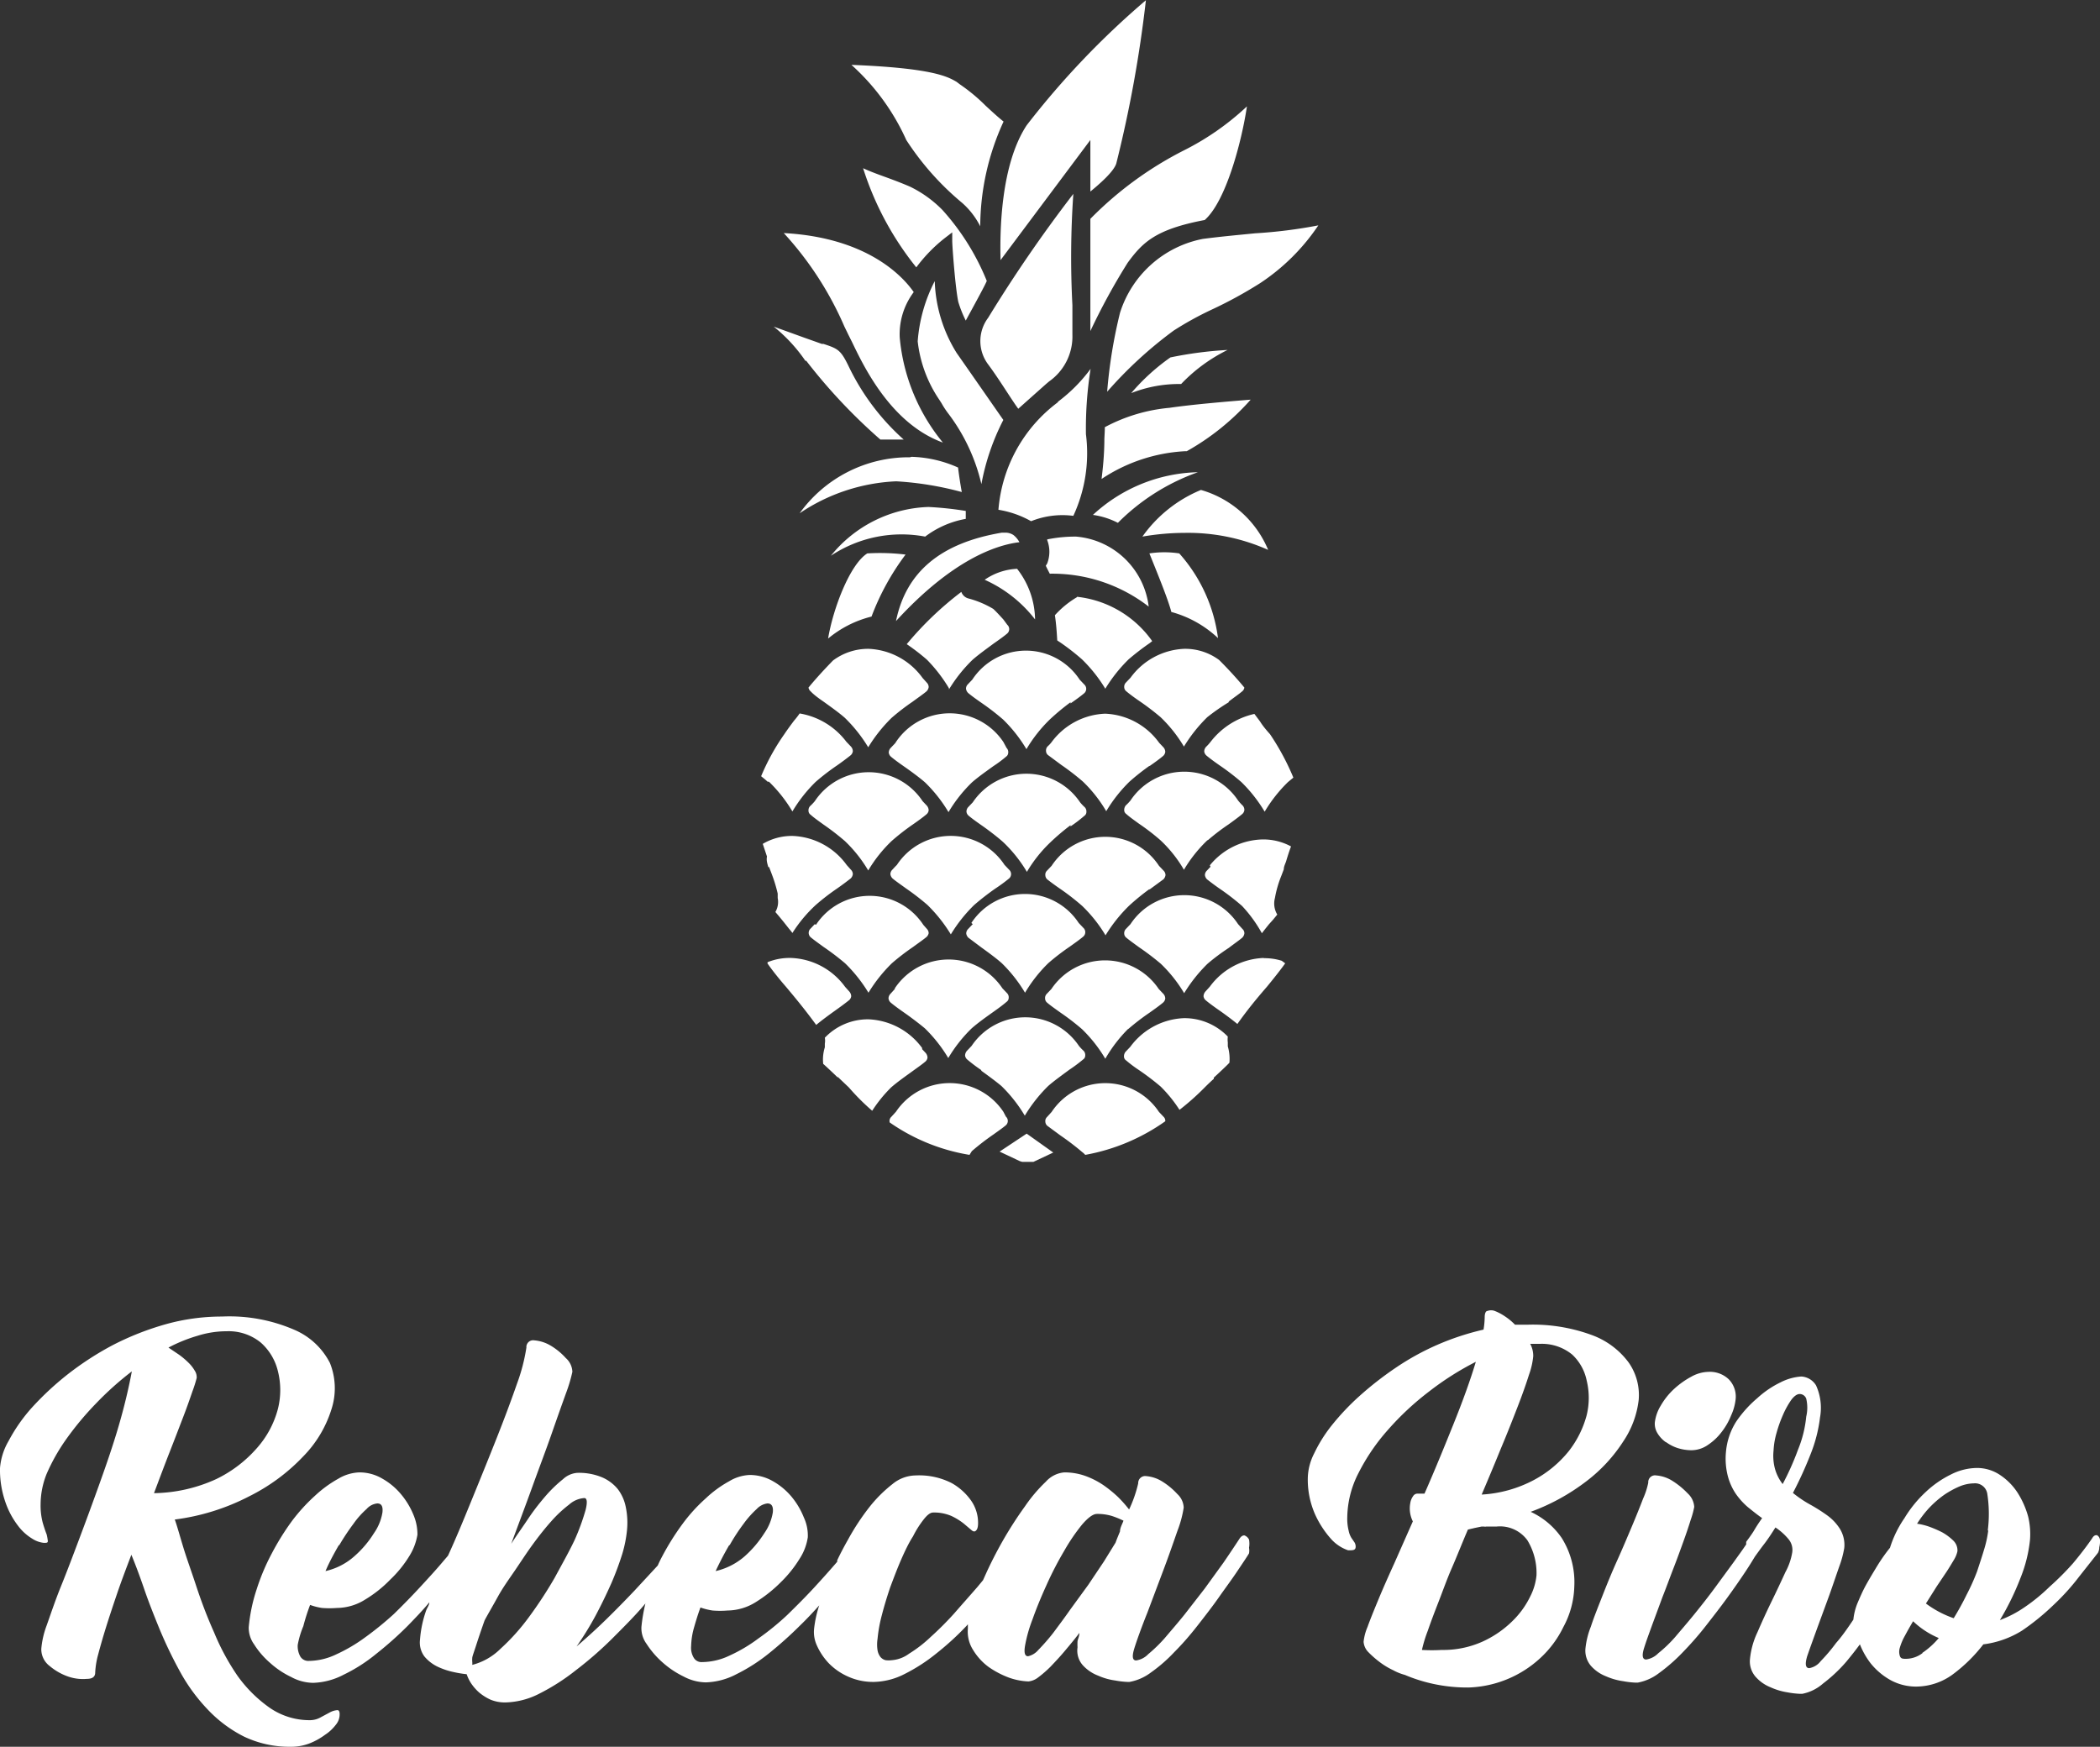 <svg xmlns="http://www.w3.org/2000/svg" viewBox="0 0 90 74.87"><rect x="0" y="0" width="90" height="74.87" fill="#333333" stroke="none"/><defs><style>.cls-1{fill:#fff;}</style></defs><g id="Capa_2" data-name="Capa 2"><g id="Capa_1-2" data-name="Capa 1"><path class="cls-1" d="M41.69,39.61l-.2.21a.27.27,0,0,0-.08.19.31.31,0,0,0,.09.18l.56.42,0,0h0c.29.21.62.45.87.67h0l0,0a6.22,6.22,0,0,1,1,1.27,6.13,6.13,0,0,1,1-1.27,9.87,9.87,0,0,1,.91-.7c.24-.17.45-.32.59-.44a.25.25,0,0,0,0-.37l-.2-.21a2.75,2.75,0,0,0-4.6,0Zm.51-14.76a5.63,5.63,0,0,1,2.16,1.7,3.59,3.59,0,0,0-.77-2.17A2.65,2.65,0,0,0,42.2,24.85Zm-3.83,7-.2.21a.3.3,0,0,0-.08.2.28.28,0,0,0,.09.17c.14.12.36.28.59.44s.63.45.88.67h0l0,0a6.22,6.22,0,0,1,1,1.27,6.13,6.13,0,0,1,1-1.27c.26-.23.63-.49.92-.7l0,0a5.23,5.23,0,0,0,.55-.41.21.21,0,0,0,.09-.17.25.25,0,0,0-.07-.2L43,31.8a2.77,2.77,0,0,0-4.6,0Zm7.51,3.57a5.93,5.93,0,0,0,.59-.45.2.2,0,0,0,.09-.17.26.26,0,0,0-.07-.2,2,2,0,0,1-.2-.21,2.77,2.77,0,0,0-4.6,0l-.2.21h0a.28.28,0,0,0-.07.19.26.26,0,0,0,.09.17c.14.12.35.27.58.43s.67.49.92.72a5.93,5.93,0,0,1,1,1.26,5.85,5.85,0,0,1,1-1.26A9.87,9.87,0,0,1,45.88,35.37Zm0-5.27c.23-.16.45-.32.59-.44a.25.25,0,0,0,0-.37l-.2-.21a2.75,2.75,0,0,0-4.6,0l-.2.21h0a.26.26,0,0,0-.07.18.31.31,0,0,0,.09.18c.14.12.35.27.58.43a10.52,10.52,0,0,1,.92.71,6.22,6.22,0,0,1,1,1.27,6.13,6.13,0,0,1,1-1.27A9.87,9.87,0,0,1,45.88,30.1Zm-5.21-.6a6.38,6.38,0,0,1,1-1.26c.26-.23.61-.48.92-.71h0c.23-.16.44-.31.58-.43a.25.25,0,0,0,0-.37L43,26.55l0,0c-.12-.13-.27-.3-.43-.45a4.1,4.1,0,0,0-1.07-.45.44.44,0,0,1-.3-.28h0a14.18,14.18,0,0,0-2.34,2.24,9,9,0,0,1,.87.67A6.48,6.48,0,0,1,40.67,29.5ZM65.6,64.8A9,9,0,0,0,68,63.48a6.68,6.68,0,0,0,1.57-1.7A4,4,0,0,0,70.23,60a2.43,2.43,0,0,0-.43-1.6,3.42,3.42,0,0,0-1.56-1.17,7.3,7.3,0,0,0-2.79-.45H65.2l-.27,0a2.6,2.6,0,0,0-.45-.37,2.15,2.15,0,0,0-.42-.22.44.44,0,0,0-.31,0c-.08,0-.12.12-.12.26a3.5,3.5,0,0,1-.05.54,11.26,11.26,0,0,0-2,.66,11.06,11.06,0,0,0-1.8,1,14.29,14.29,0,0,0-1.52,1.19,10.55,10.55,0,0,0-1.19,1.26,6.18,6.18,0,0,0-.75,1.2,2.43,2.43,0,0,0-.27,1,3.68,3.68,0,0,0,.32,1.63,4.14,4.14,0,0,0,.7,1.06,1.73,1.73,0,0,0,.71.46c.21,0,.32,0,.32-.16a.35.35,0,0,0-.05-.18l-.13-.19a.91.91,0,0,1-.12-.31,2.14,2.14,0,0,1-.06-.58,4.27,4.27,0,0,1,.48-1.89,8.66,8.66,0,0,1,1.26-1.85,12.09,12.09,0,0,1,1.77-1.65,12.51,12.51,0,0,1,2-1.27c-.24.8-.56,1.68-.95,2.65s-.81,2-1.25,3h-.29a.22.22,0,0,0-.2.11.68.68,0,0,0-.12.3,1.24,1.24,0,0,0,.11.78l-.8,1.81c-.26.57-.49,1.09-.68,1.55s-.35.85-.46,1.16a2.2,2.2,0,0,0-.17.64.7.7,0,0,0,.2.44,4.18,4.18,0,0,0,.49.43,3.2,3.2,0,0,0,.58.35,2.24,2.24,0,0,0,.5.2,6.69,6.69,0,0,0,1.24.39,6.94,6.94,0,0,0,1.48.15A4.75,4.75,0,0,0,66,71.08a4.43,4.43,0,0,0,1-1.34A3.85,3.85,0,0,0,67.47,68a3.56,3.56,0,0,0-.54-2.08A3.27,3.27,0,0,0,65.6,64.8Zm-1.27-2.73c.27-.64.5-1.23.71-1.77s.37-1,.49-1.38a3.25,3.25,0,0,0,.18-.79,1.08,1.08,0,0,0-.13-.53l.2,0H66a2.05,2.05,0,0,1,1.38.46A2.09,2.09,0,0,1,68,59.17a3.14,3.14,0,0,1,0,1.49,4.3,4.3,0,0,1-.76,1.53,4.86,4.86,0,0,1-1.49,1.24,5.4,5.4,0,0,1-2.25.63C63.79,63.38,64.07,62.71,64.33,62.07Zm1.25,6.36a3.74,3.74,0,0,1-.79,1.08,4.43,4.43,0,0,1-1.27.86,4.11,4.11,0,0,1-1.73.35,7.34,7.34,0,0,1-.85,0,5.67,5.67,0,0,1,.25-.82c.12-.35.27-.75.45-1.21s.37-1,.58-1.48.45-1.09.69-1.65l.3-.07.29-.06.1,0a.18.18,0,0,0,.1,0l.24,0h.21a1.45,1.45,0,0,1,1.31.59,2.7,2.7,0,0,1,.39,1.5A2.51,2.51,0,0,1,65.58,68.43ZM43.69,23.24a1,1,0,0,0-.26-.31.64.64,0,0,0-.33-.1l-.16,0c-2.62.44-4.11,1.68-4.54,3.79C40.8,24,42.68,23.36,43.69,23.24Zm1.65-6a6.37,6.37,0,0,0-2.55,4.61,4.2,4.2,0,0,1,1.4.49A3.61,3.61,0,0,1,46,22.11a6.39,6.39,0,0,0,.54-3.5,16.29,16.29,0,0,1,.2-2.8A6.81,6.81,0,0,1,45.34,17.22Zm3.92,20.89.6-.44a.31.31,0,0,0,.09-.18.27.27,0,0,0-.08-.19l-.2-.21a2.75,2.75,0,0,0-4.6,0l-.2.21a.23.23,0,0,0-.07.19.25.25,0,0,0,.08.18c.15.12.37.28.59.43a10.31,10.31,0,0,1,.91.71,6.11,6.11,0,0,1,1,1.26,6.48,6.48,0,0,1,1-1.26A9.69,9.69,0,0,1,49.26,38.11Zm0-5.29c.23-.16.45-.32.59-.44a.28.28,0,0,0,.09-.17.3.3,0,0,0-.08-.2l-.18-.19a3,3,0,0,0-2.32-1.25,3,3,0,0,0-2.3,1.23l0,0a1.29,1.29,0,0,1-.16.17.25.25,0,0,0-.07.2.23.23,0,0,0,.08.17l.58.43a10.52,10.52,0,0,1,.92.71,5.89,5.89,0,0,1,1,1.27,6.22,6.22,0,0,1,1-1.27A9.87,9.87,0,0,1,49.27,32.82Zm-.91,11.27a9.87,9.87,0,0,1,.91-.7c.24-.17.45-.32.59-.44a.28.28,0,0,0,.09-.17.3.3,0,0,0-.08-.2l-.2-.21a2.77,2.77,0,0,0-4.6,0l-.2.21a.25.25,0,0,0-.07.2.23.23,0,0,0,.08.17c.15.13.38.29.59.44a10.29,10.29,0,0,1,.91.7,6.05,6.05,0,0,1,1,1.27A6.12,6.12,0,0,1,48.36,44.09Zm-10-1.72-.19.21a.28.28,0,0,0-.08.2.28.28,0,0,0,.09.17c.14.12.36.28.59.44s.62.45.88.67h0l0,0a6.22,6.22,0,0,1,1,1.27,6.13,6.13,0,0,1,1-1.27c.26-.23.61-.48.92-.7s.44-.32.58-.44a.21.21,0,0,0,.09-.17.25.25,0,0,0-.07-.2l-.2-.21a2.77,2.77,0,0,0-4.61,0Zm3.7,3.5,0,0h0c.29.21.62.45.87.66h0l0,0a6.22,6.22,0,0,1,1,1.27,6.41,6.41,0,0,1,1-1.27c.25-.22.6-.47.91-.7a6.45,6.45,0,0,0,.59-.44.2.2,0,0,0,.09-.17.26.26,0,0,0-.07-.2,2,2,0,0,1-.2-.21,2.77,2.77,0,0,0-4.6,0l-.2.21a.32.32,0,0,0-.08.2.26.26,0,0,0,.09.17A6.76,6.76,0,0,0,42.06,45.87Zm4.1-20.29a4,4,0,0,0-.94.77c.05.33.08.7.1,1.08l.15.1a9.92,9.92,0,0,1,.91.71,6.3,6.3,0,0,1,1,1.26,6.48,6.48,0,0,1,1-1.26,10.92,10.92,0,0,1,.91-.7l.1-.08A4.54,4.54,0,0,0,46.16,25.58ZM52.61,15a16.39,16.39,0,0,0-2.45.32,9,9,0,0,0-1.68,1.53,5.57,5.57,0,0,1,2.14-.39A7,7,0,0,1,52.61,15ZM32.89,41.29c.16.24.51.68.79,1,.53.63.89,1.08,1.3,1.64.24-.2.54-.42.82-.62s.44-.32.59-.44a.26.26,0,0,0,.09-.17.32.32,0,0,0-.08-.2l-.18-.2a3,3,0,0,0-2.32-1.24,2.52,2.52,0,0,0-1,.18ZM47.33,18.81c0,.69-.07,1.31-.12,1.72a7.13,7.13,0,0,1,3.57-1.19h.08a10.51,10.51,0,0,0,2.74-2.21c-.87.07-2.46.2-3.48.35a7.24,7.24,0,0,0-2.77.83C47.35,18.45,47.34,18.62,47.33,18.81Zm24.07,43a1.75,1.75,0,0,0,.51.26,2,2,0,0,0,.58.09,1.25,1.25,0,0,0,.71-.23,2.4,2.4,0,0,0,.59-.56,2.88,2.88,0,0,0,.4-.7,2.24,2.24,0,0,0,.19-.66,1.06,1.06,0,0,0-.29-.89,1.17,1.17,0,0,0-.86-.32,1.58,1.58,0,0,0-.75.21,3.61,3.61,0,0,0-.73.52,3,3,0,0,0-.57.71,1.78,1.78,0,0,0-.26.74.78.78,0,0,0,.12.46A1.27,1.27,0,0,0,71.4,61.82ZM46.73,9.38v4.81a27.5,27.5,0,0,1,1.6-2.93c.64-.87,1.19-1.43,3.3-1.83.92-.81,1.59-3.39,1.81-4.87a11.44,11.44,0,0,1-2.69,1.88A15.34,15.34,0,0,0,46.73,9.38Zm-13.62,29ZM46.84,22.07a3.35,3.35,0,0,1,1.07.34,9.13,9.13,0,0,1,3.43-2.17A6.84,6.84,0,0,0,46.84,22.07Zm5.36,5.28a6.75,6.75,0,0,0-1.66-3.63,4.27,4.27,0,0,0-1.28,0c.24.6.8,1.95.94,2.51A4.71,4.71,0,0,1,52.2,27.35ZM40.35,17.28a3.74,3.74,0,0,0,.31.47,8,8,0,0,1,1.4,3A9.93,9.93,0,0,1,43,18c-.28-.4-1.32-1.9-2-2.87a6.19,6.19,0,0,1-.94-3.08,6.7,6.7,0,0,0-.73,2.58,5.55,5.55,0,0,0,.93,2.51h0Zm2-3.66h0a1.66,1.66,0,0,0,0,2c.47.63,1,1.51,1.29,1.9l1.19-1.06.13-.11a2.35,2.35,0,0,0,1-2c0-.32,0-.76,0-1.27A39.41,39.41,0,0,1,46,8.31,60.1,60.1,0,0,0,42.35,13.62Zm-5,12.81a10.65,10.65,0,0,1,1.46-2.66,9.05,9.05,0,0,0-1.64-.05c-.75.47-1.47,2.38-1.68,3.65A4.67,4.67,0,0,1,37.34,26.43ZM39.65,23a4.06,4.06,0,0,1,1.74-.76V21.9a14.26,14.26,0,0,0-1.6-.17,5.6,5.6,0,0,0-4.18,2.09A5.47,5.47,0,0,1,39.65,23Zm5.23.15a1.39,1.39,0,0,1,0,1l-.06.1c.07.15.13.26.17.34A6.74,6.74,0,0,1,49.23,26a3.42,3.42,0,0,0-3.11-3A6,6,0,0,0,44.88,23.12Zm-6.52,14h0l0,0-.12.13h0l0,0a.27.27,0,0,0-.08.19.31.31,0,0,0,.09.18c.14.12.36.27.58.43a10.52,10.52,0,0,1,.92.71,6.48,6.48,0,0,1,1,1.26,6.38,6.38,0,0,1,1-1.26,11.23,11.23,0,0,1,.9-.7,6.79,6.79,0,0,0,.6-.44.25.25,0,0,0,0-.37l-.2-.21a2.76,2.76,0,0,0-4.61,0ZM39,8c-.37-.16-.77-.31-1.13-.44s-.67-.25-.88-.35a13.06,13.06,0,0,0,2.28,4.25,6.56,6.56,0,0,1,1.24-1.27l.3-.23,0,.37c0,.21.13,2,.26,2.61a5,5,0,0,0,.32.8c.48-.88.85-1.56.9-1.7A10.29,10.29,0,0,0,40.39,9,5,5,0,0,0,39,8Zm-4.45,7.46h0a23.84,23.84,0,0,0,3.18,3.38h1a10,10,0,0,1-2.34-3.1c-.36-.75-.47-.79-1.1-1l-.07,0-.76-.27L33.16,14A6.78,6.78,0,0,1,34.52,15.47Zm-1.59,21.7.11.29a6.28,6.28,0,0,1,.26.85h0v.19h0a.85.85,0,0,1-.1.6h0l.17.2.18.22.19.24c.06.08.13.15.19.24a6,6,0,0,1,1-1.2,9.71,9.71,0,0,1,.92-.71c.23-.16.44-.32.58-.43a.31.31,0,0,0,.09-.18.27.27,0,0,0-.08-.19l-.18-.2a3,3,0,0,0-2.32-1.25,2.45,2.45,0,0,0-1.28.34l.18.54C32.84,36.88,32.88,37,32.93,37.17Zm0-3.65a6.13,6.13,0,0,1,1,1.27,6.22,6.22,0,0,1,1-1.27,9.87,9.87,0,0,1,.91-.7c.23-.16.44-.32.59-.44a.28.28,0,0,0,.09-.17.3.3,0,0,0-.08-.2l-.2-.21a3.16,3.16,0,0,0-2-1.21,3.24,3.24,0,0,1-.24.31c-.15.2-.29.39-.41.57a9.46,9.46,0,0,0-1,1.81c.11.09.2.16.27.23ZM38.84,6a11.93,11.93,0,0,0,2.4,2.7,3.36,3.36,0,0,1,.77,1,10.82,10.82,0,0,1,1-4.49c-.24-.19-.51-.44-.77-.68a7.66,7.66,0,0,0-1.11-.92L41,3.51c-.38-.22-1-.59-4.51-.73A9.64,9.64,0,0,1,38.84,6Zm-2.65,8,.18.37.15.3c.51,1.06,1.67,3.49,3.89,4.3a8.25,8.25,0,0,1-1.85-4.5,3,3,0,0,1,.6-1.95c-.36-.52-1.83-2.33-5.57-2.53A14.29,14.29,0,0,1,36.19,14Zm6.69-2.85L46.73,6V8.21c.39-.32,1-.85,1.11-1.2a53.63,53.63,0,0,0,1.27-7A35.76,35.76,0,0,0,44,5.37C42.89,7.06,42.85,9.88,42.88,11.1Zm9,26h0l-.16.17h0l0,0a.27.27,0,0,0-.08.19.31.31,0,0,0,.09.18c.14.11.35.27.57.42a10.33,10.33,0,0,1,.93.72A5.81,5.81,0,0,1,54.08,40l.14-.18,0,0,.16-.2.18-.2.18-.22a.92.92,0,0,1-.1-.71,4.65,4.65,0,0,1,.27-.94l.11-.29c0-.14.08-.26.11-.38v0c.06-.2.12-.39.2-.6a2.49,2.49,0,0,0-1.21-.3A3,3,0,0,0,51.85,37.09ZM54,30.92l-.24-.32a3.27,3.27,0,0,0-1.88,1.2,2,2,0,0,1-.19.21.3.3,0,0,0-.08.2.28.28,0,0,0,.09.17c.14.12.36.28.59.44a9.87,9.87,0,0,1,.91.7,6.22,6.22,0,0,1,1,1.27,6.13,6.13,0,0,1,1-1.27l.23-.19a10.6,10.6,0,0,0-1-1.86C54.26,31.28,54.11,31.1,54,30.92ZM53.79,10c-.7.07-1.48.14-2.24.24A4.65,4.65,0,0,0,48,13.41h0a21.09,21.09,0,0,0-.55,3.38,17.76,17.76,0,0,1,2.85-2.62,14,14,0,0,1,1.61-.89A18.39,18.39,0,0,0,54,12.14,8.93,8.93,0,0,0,56.5,9.66,20.86,20.86,0,0,1,53.79,10Zm.37,31.06a3,3,0,0,0-2.31,1.23l-.19.21a.32.32,0,0,0-.08.2.26.26,0,0,0,.09.17c.14.12.36.28.59.44s.54.39.77.58c.39-.55.75-1,1.27-1.6.28-.34.62-.77.78-1l-.15-.11A2.47,2.47,0,0,0,54.16,41.07ZM90,66a.27.27,0,0,0-.13-.2c-.06,0-.13,0-.21.14-.24.35-.52.71-.82,1.07a11.8,11.8,0,0,1-1,1,7.76,7.76,0,0,1-1.06.87,4.81,4.81,0,0,1-1.07.56,11.47,11.47,0,0,0,.88-1.8A6,6,0,0,0,87,66a3.21,3.21,0,0,0-.08-1,3.77,3.77,0,0,0-.44-1,2.62,2.62,0,0,0-.75-.77,1.77,1.77,0,0,0-1-.31,2.5,2.5,0,0,0-1.12.28,4.38,4.38,0,0,0-1.09.76,5.15,5.15,0,0,0-.9,1.11A4.71,4.71,0,0,0,81,66.34a7.59,7.59,0,0,0-.53.75c-.17.28-.34.56-.49.83s-.27.55-.38.81a2.56,2.56,0,0,0-.17.69v0c-.26.39-.5.73-.74,1a7.36,7.36,0,0,1-.66.78.79.79,0,0,1-.49.3q-.24,0-.09-.51c.12-.35.27-.76.44-1.23l.51-1.39c.16-.45.3-.87.43-1.24a4.22,4.22,0,0,0,.21-.78,1.32,1.32,0,0,0-.18-.81,2.1,2.1,0,0,0-.54-.58,7.27,7.27,0,0,0-.74-.47,5,5,0,0,1-.74-.5,16.75,16.75,0,0,0,.76-1.67A6.22,6.22,0,0,0,78,60.76a2.32,2.32,0,0,0-.17-1.38A.79.79,0,0,0,77.2,59a2.28,2.28,0,0,0-.89.25,4.13,4.13,0,0,0-1,.68,5,5,0,0,0-.9,1,2.88,2.88,0,0,0-.44,1.3,3,3,0,0,0,.07,1,2.5,2.5,0,0,0,.34.78,3,3,0,0,0,.53.59c.21.17.41.33.61.47a6.78,6.78,0,0,0-.37.57c-.11.17-.22.32-.31.44a.36.36,0,0,0,0,.11c-.15.23-.33.47-.52.74l-.82,1.12c-.28.38-.57.75-.87,1.12s-.57.68-.84,1a5.59,5.59,0,0,1-.72.69.92.92,0,0,1-.52.27c-.16,0-.19-.17-.09-.49s.21-.61.35-1l.44-1.19c.16-.4.31-.82.47-1.23s.3-.8.43-1.16.23-.66.31-.92a3.69,3.69,0,0,0,.15-.55.85.85,0,0,0-.28-.58,3.39,3.39,0,0,0-.66-.54,1.52,1.52,0,0,0-.69-.23.29.29,0,0,0-.34.31,3.24,3.24,0,0,1-.22.68c-.13.34-.29.74-.48,1.19s-.4.95-.63,1.46-.43,1-.63,1.51-.37.93-.5,1.33a3.46,3.46,0,0,0-.23.92,1,1,0,0,0,.24.77,1.67,1.67,0,0,0,.64.44,2.77,2.77,0,0,0,.74.21,3.6,3.6,0,0,0,.51.06h.11a2.12,2.12,0,0,0,.9-.4,7.56,7.56,0,0,0,1-.87c.34-.35.68-.73,1-1.14s.64-.82.93-1.22.54-.76.76-1.09.32-.5.43-.68c0,0,0,0,0,0s.22-.31.39-.53.32-.45.49-.72a2.56,2.56,0,0,1,.56.5.72.72,0,0,1,.16.57,2.66,2.66,0,0,1-.29.84c-.18.39-.37.8-.59,1.25s-.42.89-.61,1.33A3.45,3.45,0,0,0,75,71.1a1,1,0,0,0,.24.77,1.69,1.69,0,0,0,.64.45,2.81,2.81,0,0,0,.74.22,3.76,3.76,0,0,0,.51.06h.11a1.89,1.89,0,0,0,.89-.44,6.48,6.48,0,0,0,1-.94c.19-.23.39-.48.58-.74a3.34,3.34,0,0,0,.45.8,2.92,2.92,0,0,0,.84.72,2.28,2.28,0,0,0,1.15.29,2.67,2.67,0,0,0,1.51-.5A6.66,6.66,0,0,0,85,70.48a4.09,4.09,0,0,0,1.66-.59A10.17,10.17,0,0,0,88,68.8a9.8,9.8,0,0,0,1.12-1.24l.79-1a.51.51,0,0,0,.06-.24A1.06,1.06,0,0,0,90,66ZM76.4,63.61a1.92,1.92,0,0,1-.32-.62,2.15,2.15,0,0,1-.07-.82,3.27,3.27,0,0,1,.13-.76,5.49,5.49,0,0,1,.28-.78,3.63,3.63,0,0,1,.35-.63c.13-.17.25-.25.36-.25a.3.3,0,0,1,.28.2,1.68,1.68,0,0,1,0,.77,5,5,0,0,1-.35,1.41A11.75,11.75,0,0,1,76.4,63.61Zm6,7.24a1.18,1.18,0,0,1-.71.25c-.14,0-.23,0-.27-.13a.57.57,0,0,1,0-.34,2.35,2.35,0,0,1,.22-.52c.1-.19.22-.4.35-.62a3.62,3.62,0,0,0,1.1.72A3.42,3.42,0,0,1,82.38,70.85Zm2.81-5.25a4.73,4.73,0,0,1-.16.76c-.09.3-.19.61-.32,1a9.08,9.08,0,0,1-.45,1c-.17.35-.36.69-.55,1a4.38,4.38,0,0,1-1.19-.63L83,68l.43-.64c.13-.2.23-.37.32-.52a1.18,1.18,0,0,0,.14-.35.58.58,0,0,0-.17-.45,2.31,2.31,0,0,0-.48-.36,4.83,4.83,0,0,0-.58-.25,2.7,2.7,0,0,0-.5-.12,4.51,4.51,0,0,1,.53-.69,4.36,4.36,0,0,1,.62-.54,3.87,3.87,0,0,1,.65-.36,1.67,1.67,0,0,1,.63-.14.53.53,0,0,1,.58.45A5.61,5.61,0,0,1,85.19,65.6Zm-31.86.21c-.06,0-.14,0-.24.16-.19.29-.41.62-.67,1l-.81,1.12-.87,1.12c-.29.36-.57.68-.84,1a6.34,6.34,0,0,1-.71.69.89.89,0,0,1-.52.27c-.15,0-.18-.16-.09-.47s.34-1,.57-1.57l.7-1.86c.23-.61.42-1.16.59-1.65a4.79,4.79,0,0,0,.27-1,.83.83,0,0,0-.27-.58,3.06,3.06,0,0,0-.65-.54,1.53,1.53,0,0,0-.68-.23.3.3,0,0,0-.35.31,5.46,5.46,0,0,1-.39,1.12,5.5,5.5,0,0,0-.48-.54,5.39,5.39,0,0,0-.63-.51,3.48,3.48,0,0,0-.77-.39,2.66,2.66,0,0,0-.9-.15,1.2,1.2,0,0,0-.79.4,6.58,6.58,0,0,0-.89,1.05A16.63,16.63,0,0,0,43,66q-.44.77-.78,1.53l-.09.2-.24.29c-.33.38-.67.76-1,1.14a13.76,13.76,0,0,1-1,1,5.58,5.58,0,0,1-.93.72,1.43,1.43,0,0,1-.75.28,1.06,1.06,0,0,1-.25,0,.42.42,0,0,1-.22-.13.65.65,0,0,1-.13-.29,1.6,1.6,0,0,1,0-.5,6.08,6.08,0,0,1,.18-1q.15-.58.36-1.2c.15-.4.3-.8.47-1.19s.34-.74.51-1a4.15,4.15,0,0,1,.47-.74c.15-.19.28-.28.39-.28a1.86,1.86,0,0,1,.79.15,2.75,2.75,0,0,1,.52.32l.33.28c.09.08.16.08.22,0s.08-.22.06-.47a1.67,1.67,0,0,0-.29-.79,2.55,2.55,0,0,0-.83-.75,3.06,3.06,0,0,0-1.54-.33,1.59,1.59,0,0,0-1,.37,5.83,5.83,0,0,0-1,1,10.15,10.15,0,0,0-.9,1.37c-.17.3-.33.6-.47.9l0,.06c-.31.36-.64.73-1,1.12s-.75.78-1.15,1.17a11.46,11.46,0,0,1-1.23,1,6.62,6.62,0,0,1-1.23.73,2.78,2.78,0,0,1-1.18.28.38.38,0,0,1-.36-.19.83.83,0,0,1-.11-.5,3.16,3.16,0,0,1,.11-.74c.08-.28.17-.59.29-.91a2.64,2.64,0,0,0,.52.13,4,4,0,0,0,.64,0,2.32,2.32,0,0,0,1.21-.36,5.91,5.91,0,0,0,1.08-.86,5.22,5.22,0,0,0,.8-1,2.32,2.32,0,0,0,.35-.92,1.84,1.84,0,0,0-.17-.85,3.29,3.29,0,0,0-.52-.88,2.89,2.89,0,0,0-.8-.67,2,2,0,0,0-1-.27,1.84,1.84,0,0,0-.88.27,4.83,4.83,0,0,0-1,.73,7.07,7.07,0,0,0-1,1.1,11,11,0,0,0-.86,1.37c-.07.13-.14.27-.2.41l-1,1.08c-.38.4-.78.81-1.21,1.23s-.85.8-1.27,1.16a13.19,13.19,0,0,0,.83-1.35c.25-.47.47-.93.67-1.38a13,13,0,0,0,.46-1.24,5.31,5.31,0,0,0,.2-1,3.29,3.29,0,0,0-.05-1,1.86,1.86,0,0,0-.34-.77,1.77,1.77,0,0,0-.68-.51,2.56,2.56,0,0,0-1.07-.19,1,1,0,0,0-.6.27,5.67,5.67,0,0,0-.72.69c-.25.29-.51.61-.77,1s-.5.72-.73,1.08c.3-.81.61-1.63.91-2.46s.59-1.59.83-2.28.45-1.28.62-1.75a6.44,6.44,0,0,0,.26-.88.82.82,0,0,0-.28-.59,2.79,2.79,0,0,0-.66-.54,1.63,1.63,0,0,0-.69-.22.29.29,0,0,0-.34.31,7.92,7.92,0,0,1-.4,1.54c-.24.69-.53,1.47-.87,2.33s-.71,1.77-1.09,2.7-.66,1.61-1,2.35l-.18.21c-.3.36-.64.73-1,1.12s-.74.78-1.14,1.17a13.82,13.82,0,0,1-1.23,1,7,7,0,0,1-1.24.73,2.78,2.78,0,0,1-1.17.28.4.4,0,0,1-.37-.19.91.91,0,0,1-.11-.5A3.89,3.89,0,0,1,13,69.7a8.56,8.56,0,0,1,.29-.91,2.54,2.54,0,0,0,.51.13,4.06,4.06,0,0,0,.64,0,2.3,2.3,0,0,0,1.21-.36,5.31,5.31,0,0,0,1.08-.86,4.93,4.93,0,0,0,.81-1,2.49,2.49,0,0,0,.35-.92,2.14,2.14,0,0,0-.17-.85,3.33,3.33,0,0,0-.53-.88,2.89,2.89,0,0,0-.8-.67,1.92,1.92,0,0,0-1-.27,1.88,1.88,0,0,0-.89.27,5.07,5.07,0,0,0-1,.73,7.67,7.67,0,0,0-1,1.1,10.93,10.93,0,0,0-.85,1.37,9.12,9.12,0,0,0-.65,1.54,7.17,7.17,0,0,0-.34,1.63,1.21,1.21,0,0,0,.23.73,3.53,3.53,0,0,0,.68.79,3.72,3.72,0,0,0,.91.61,2,2,0,0,0,.94.25,3,3,0,0,0,1.31-.35,6.91,6.91,0,0,0,1.39-.89,15.3,15.3,0,0,0,1.36-1.21c.32-.33.63-.65.92-1,0,.11-.09.23-.13.33A4.82,4.82,0,0,0,18,70.28a1,1,0,0,0,.19.72,1.68,1.68,0,0,0,.57.44,3.11,3.11,0,0,0,.69.23,4.66,4.66,0,0,0,.55.09,1.73,1.73,0,0,0,.19.39,2.07,2.07,0,0,0,.34.39,2.16,2.16,0,0,0,.49.31,1.62,1.62,0,0,0,.64.12,3.34,3.34,0,0,0,1.46-.38,9.08,9.08,0,0,0,1.56-1,15.87,15.87,0,0,0,1.54-1.34c.5-.5,1-1,1.38-1.45l.06-.07a7.24,7.24,0,0,0-.17,1,1.13,1.13,0,0,0,.22.73,3.81,3.81,0,0,0,.68.79,3.92,3.92,0,0,0,.91.61,2.08,2.08,0,0,0,.95.25,3,3,0,0,0,1.31-.35,7.52,7.52,0,0,0,1.39-.89,16.74,16.74,0,0,0,1.35-1.21c.29-.28.56-.57.81-.85a4.85,4.85,0,0,0-.22,1,1.37,1.37,0,0,0,.12.72,2.71,2.71,0,0,0,.49.74,2.63,2.63,0,0,0,.82.58,2.6,2.6,0,0,0,1.15.24,3,3,0,0,0,1.3-.34,7.45,7.45,0,0,0,1.36-.88,12,12,0,0,0,1.3-1.19l.05-.06,0,.19a1.46,1.46,0,0,0,.23.92,2.51,2.51,0,0,0,.66.72,3.89,3.89,0,0,0,.88.46,2.8,2.8,0,0,0,.83.16.83.83,0,0,0,.41-.17,4.92,4.92,0,0,0,.53-.46c.19-.2.39-.41.6-.66s.43-.51.64-.79c0,.14-.06.25-.08.35a2.51,2.51,0,0,0,0,.27.94.94,0,0,0,.23.77,1.71,1.71,0,0,0,.65.44,2.67,2.67,0,0,0,.74.21,3.6,3.6,0,0,0,.51.06h.1a2.15,2.15,0,0,0,.91-.4,6.52,6.52,0,0,0,1-.87c.35-.35.68-.73,1-1.14s.64-.82.92-1.22.55-.76.77-1.09.4-.59.52-.79a.69.69,0,0,0,0-.24,1,1,0,0,0,0-.35A.36.36,0,0,0,53.33,65.81Zm-22.08.42a8.17,8.17,0,0,1,.6-.92,4.1,4.1,0,0,1,.56-.63.76.76,0,0,1,.46-.24c.18,0,.26.13.23.39a2.15,2.15,0,0,1-.36.88,4.69,4.69,0,0,1-.85,1,2.87,2.87,0,0,1-1.24.63Q30.94,66.76,31.25,66.23Zm-16.73,0a9.79,9.79,0,0,1,.61-.92,3.64,3.64,0,0,1,.56-.63.71.71,0,0,1,.46-.24c.18,0,.25.13.22.39a2.15,2.15,0,0,1-.36.88,4.41,4.41,0,0,1-.85,1,2.78,2.78,0,0,1-1.23.63C14.12,66.94,14.32,66.58,14.52,66.23ZM24.63,66c-.23.49-.52,1-.86,1.63a18,18,0,0,1-1.1,1.68,9.09,9.09,0,0,1-1.22,1.36,2.66,2.66,0,0,1-1.21.69.66.66,0,0,0,0-.13,1,1,0,0,1,0-.17c0-.06.07-.24.16-.52s.21-.64.37-1.09c.15-.28.34-.6.56-1s.46-.73.72-1.11.51-.77.78-1.14.54-.71.8-1a5.35,5.35,0,0,1,.76-.71,1.09,1.09,0,0,1,.65-.28c.12,0,.14.17.06.5A9.5,9.5,0,0,1,24.63,66ZM48,65.64c-.06.15-.13.31-.19.48l-.5.81-.67,1L45.86,69c-.25.36-.5.69-.73,1a8.92,8.92,0,0,1-.63.72.81.81,0,0,1-.44.27c-.14,0-.18-.15-.13-.45a6.1,6.1,0,0,1,.32-1.13q.24-.68.6-1.47a14.4,14.4,0,0,1,.76-1.47,8.15,8.15,0,0,1,.77-1.13q.39-.45.63-.45a2.13,2.13,0,0,1,.65.09,3.83,3.83,0,0,1,.49.2C48.09,65.34,48,65.49,48,65.64ZM14.46,73.3a.79.79,0,0,0-.31.09l-.41.22a.94.94,0,0,1-.44.12,3,3,0,0,1-1.74-.53,5.78,5.78,0,0,1-1.38-1.37,10,10,0,0,1-1-1.85c-.3-.67-.55-1.33-.77-2S8,66.8,7.84,66.27s-.26-.9-.35-1.14a9.54,9.54,0,0,0,3.2-1A8.25,8.25,0,0,0,13,62.42a5,5,0,0,0,1.2-2,2.91,2.91,0,0,0-.06-2A3.06,3.06,0,0,0,12.62,57a7,7,0,0,0-3.11-.57,8.92,8.92,0,0,0-2.41.33,12.13,12.13,0,0,0-2.24.88,13,13,0,0,0-1.95,1.26,12.67,12.67,0,0,0-1.54,1.43,7.12,7.12,0,0,0-1,1.43A2.72,2.72,0,0,0,0,62.93a4.2,4.2,0,0,0,.23,1.45,3.54,3.54,0,0,0,.53,1,2.16,2.16,0,0,0,.62.57,1.12,1.12,0,0,0,.5.18c.12,0,.17,0,.17-.08A2.19,2.19,0,0,0,2,65.77c-.05-.13-.11-.3-.17-.51a2.88,2.88,0,0,1-.09-.78A3.53,3.53,0,0,1,2,63.17a8.22,8.22,0,0,1,.85-1.5,13.09,13.09,0,0,1,1.26-1.51,13.43,13.43,0,0,1,1.54-1.38c-.14.75-.33,1.54-.57,2.36s-.52,1.63-.81,2.44-.58,1.6-.87,2.37S2.85,67.41,2.61,68,2.16,69.22,2,69.67a3.75,3.75,0,0,0-.23,1,.9.9,0,0,0,.36.74,2.49,2.49,0,0,0,.79.45,1.93,1.93,0,0,0,.8.1q.36,0,.36-.27a3.58,3.58,0,0,1,.12-.75c.09-.34.2-.73.34-1.18s.3-.93.48-1.46.39-1.08.61-1.66q.25.6.54,1.44c.19.56.42,1.14.67,1.75a18.65,18.65,0,0,0,.87,1.81,7.65,7.65,0,0,0,1.18,1.62,5.6,5.6,0,0,0,1.56,1.17,4.53,4.53,0,0,0,2,.44,2.19,2.19,0,0,0,.83-.15,2.93,2.93,0,0,0,.66-.37,1.83,1.83,0,0,0,.45-.42.69.69,0,0,0,.16-.36Q14.58,73.3,14.46,73.3ZM6.6,64c.23-.61.45-1.2.67-1.76s.41-1.06.58-1.5.3-.82.4-1.11a5.55,5.55,0,0,0,.18-.57.52.52,0,0,0-.09-.32,1.54,1.54,0,0,0-.27-.34,3.37,3.37,0,0,0-.39-.33l-.46-.31a6.66,6.66,0,0,1,1.26-.51,4.14,4.14,0,0,1,1.23-.19,2.18,2.18,0,0,1,1.46.48,2.37,2.37,0,0,1,.74,1.23,3.31,3.31,0,0,1,0,1.62A4.1,4.1,0,0,1,11,62.08,5.48,5.48,0,0,1,9.26,63.4,6.63,6.63,0,0,1,6.6,64ZM34.92,39.61l0,0-.18.19a.25.25,0,0,0,0,.37c.13.11.34.26.56.42l0,0a11.1,11.1,0,0,1,.92.7,6.38,6.38,0,0,1,1,1.26,6.48,6.48,0,0,1,1-1.26,9.87,9.87,0,0,1,.91-.7c.23-.17.45-.32.59-.44A.31.31,0,0,0,39.8,40a.27.27,0,0,0-.08-.19l-.15-.17,0,0a2.75,2.75,0,0,0-4.6,0Zm1,6.56.06.06.4.38a9.74,9.74,0,0,0,1,1,5.83,5.83,0,0,1,.81-1l0,0c.25-.22.59-.46.88-.67s.45-.32.59-.44a.26.26,0,0,0,.09-.17.32.32,0,0,0-.08-.2l-.15-.16,0-.05a3,3,0,0,0-2.3-1.23,2.55,2.55,0,0,0-1.87.79.71.71,0,0,1,0,.25l0,.16a1.75,1.75,0,0,0-.07.71C35.33,45.64,35.63,45.92,35.89,46.17Zm-1-11.83a2,2,0,0,1-.2.21.26.26,0,0,0-.07.2.2.2,0,0,0,.09.17c.13.12.33.26.55.42l0,0a10.71,10.71,0,0,1,.92.71,5.85,5.85,0,0,1,1,1.26,5.93,5.93,0,0,1,1-1.26,9.92,9.92,0,0,1,.91-.71c.23-.16.45-.32.59-.44a.26.26,0,0,0,.09-.17.32.32,0,0,0-.08-.2l-.18-.19a2.77,2.77,0,0,0-4.62,0Zm6.73,15a10.71,10.71,0,0,1,.92-.71l0,0c.21-.15.41-.29.54-.4a.25.25,0,0,0,0-.37l0,0L43,47.65a2.77,2.77,0,0,0-4.6,0l-.2.22a.24.24,0,0,0-.07.24,8.33,8.33,0,0,0,3.42,1.39ZM39,19.6A5.76,5.76,0,0,0,34.27,22a8,8,0,0,1,4.14-1.37,13.72,13.72,0,0,1,2.81.46c-.07-.37-.14-.87-.16-1.05a5.19,5.19,0,0,0-2-.46ZM35.29,30.07l0,0c.29.21.66.47.92.7a6.38,6.38,0,0,1,1,1.26,6.48,6.48,0,0,1,1-1.26,9.87,9.87,0,0,1,.91-.7c.23-.17.45-.32.59-.44a.31.31,0,0,0,.09-.18.27.27,0,0,0-.08-.19l-.18-.2a3,3,0,0,0-2.32-1.25,2.52,2.52,0,0,0-1.52.5c-.36.37-.72.76-1.05,1.16a.26.26,0,0,0,.09.16C34.87,29.77,35.07,29.92,35.29,30.07ZM52.66,40.63c.22-.17.44-.32.58-.44a.31.31,0,0,0,.09-.18.24.24,0,0,0-.08-.19l-.19-.21a2.76,2.76,0,0,0-4.61,0l-.2.21a.26.26,0,0,0-.07.19.23.23,0,0,0,.09.18c.13.11.34.26.56.42l0,0a11.1,11.1,0,0,1,.92.7,6,6,0,0,1,1,1.26,6.48,6.48,0,0,1,1-1.26A8.85,8.85,0,0,1,52.66,40.63ZM51.47,21a5.77,5.77,0,0,0-2.51,2,10.76,10.76,0,0,1,1.82-.16,8.4,8.4,0,0,1,3.57.73A4.45,4.45,0,0,0,51.47,21ZM51.78,36a9.21,9.21,0,0,1,.88-.67c.22-.16.44-.32.58-.44a.26.26,0,0,0,.09-.17.27.27,0,0,0-.08-.2,2,2,0,0,1-.19-.21,2.77,2.77,0,0,0-4.61,0,2,2,0,0,1-.2.21.31.31,0,0,0-.07.2.2.2,0,0,0,.09.17c.13.12.33.26.55.42l0,0a9.35,9.35,0,0,1,.92.71,5.55,5.55,0,0,1,1,1.26,5.93,5.93,0,0,1,1-1.26Zm.88-5.93c.22-.17.44-.32.58-.44a.26.26,0,0,0,.09-.16c-.34-.41-.7-.8-1.08-1.18a2.44,2.44,0,0,0-1.5-.48,3,3,0,0,0-2.3,1.24l-.2.21a.26.26,0,0,0-.07.19.23.23,0,0,0,.09.18c.13.11.33.26.55.41l0,0a11.1,11.1,0,0,1,.92.7,6,6,0,0,1,1,1.26,6.48,6.48,0,0,1,1-1.26A8.85,8.85,0,0,1,52.66,30.1ZM43.81,49.8h.39l.09,0,.85-.4L44,48.59l-1.16.77.87.41Zm7.82-3.19c.06-.06.21-.21.39-.37l0-.05c.25-.23.58-.54.67-.64a1.9,1.9,0,0,0-.07-.7c0-.08,0-.12,0-.17a1,1,0,0,1,0-.25,2.58,2.58,0,0,0-1.88-.79,3,3,0,0,0-2.3,1.23l-.2.21a.31.31,0,0,0-.07.2.2.2,0,0,0,.09.17,5.4,5.4,0,0,0,.56.42l0,0a11.1,11.1,0,0,1,.92.7,5.83,5.83,0,0,1,.81,1A10.78,10.78,0,0,0,51.63,46.61Zm-5.25,2.77a.74.74,0,0,1,.13.12,8.54,8.54,0,0,0,3.43-1.44.23.23,0,0,0-.07-.19l-.2-.21a2.76,2.76,0,0,0-4.6,0l-.2.22a.23.23,0,0,0-.07.19.25.25,0,0,0,.08.18l.57.42A11.21,11.21,0,0,1,46.38,49.38Z"/></g></g></svg>